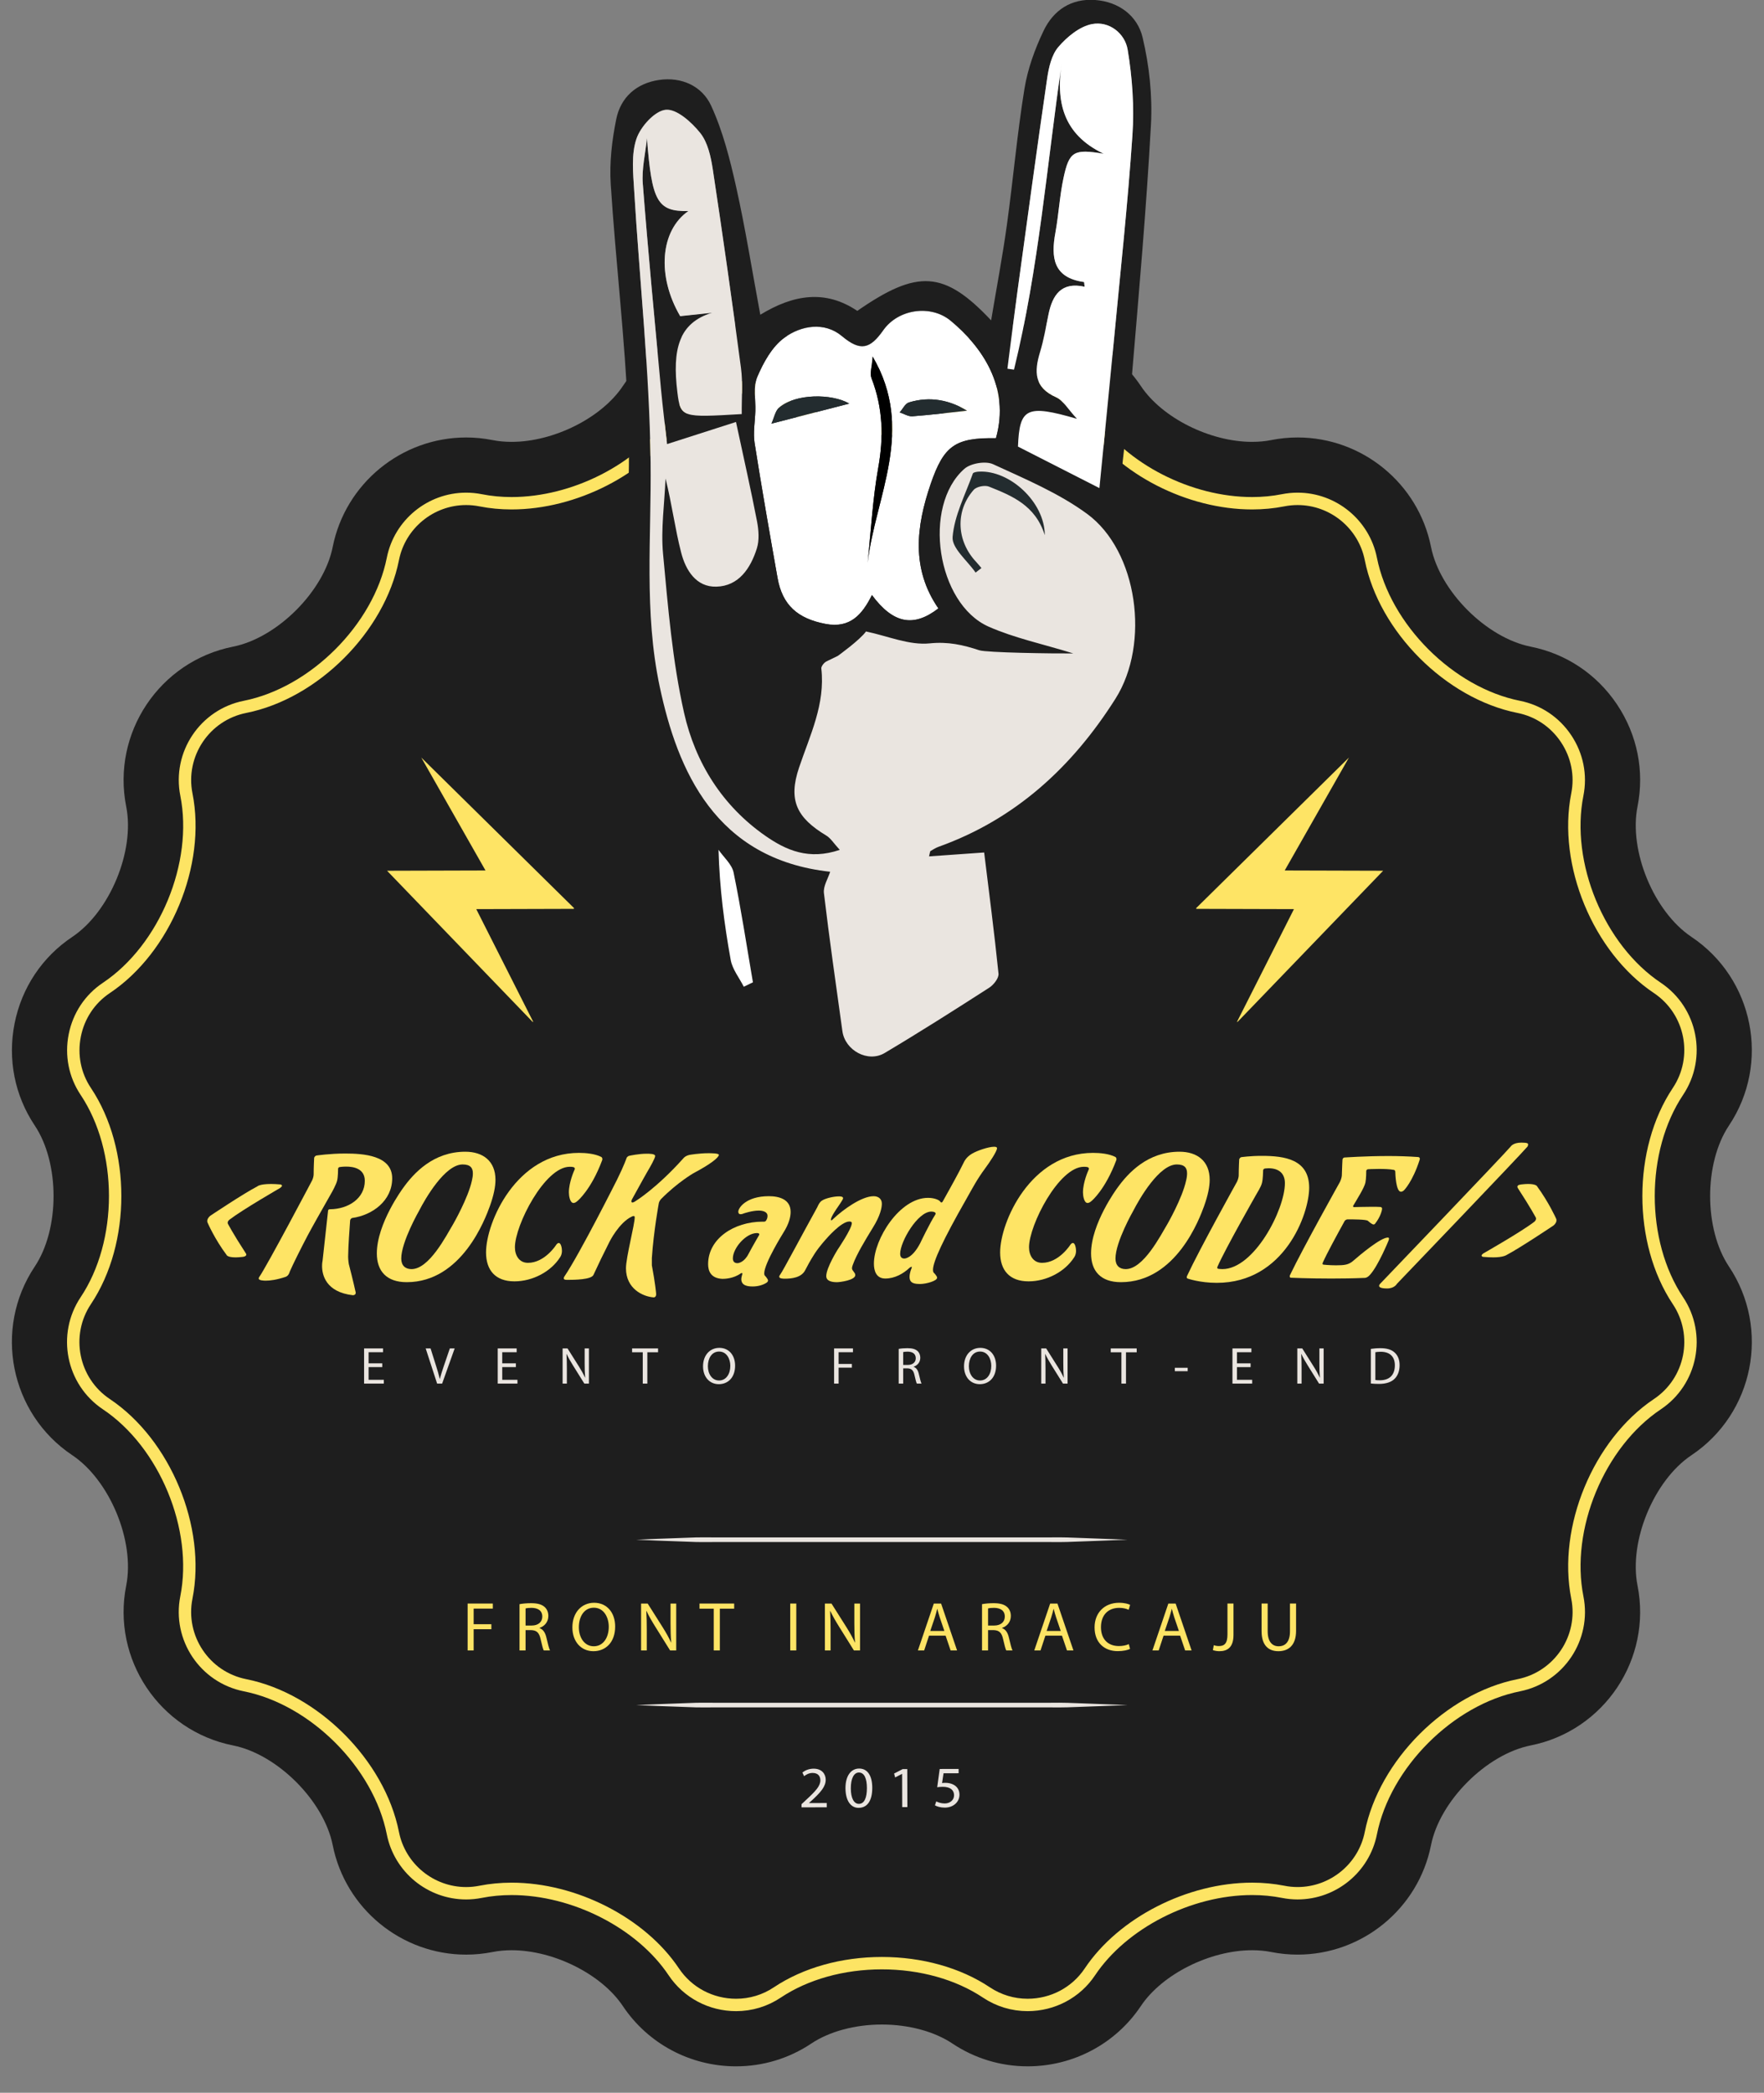 <?xml version="1.0" encoding="utf-8"?>
<!-- Generator: Adobe Illustrator 16.0.0, SVG Export Plug-In . SVG Version: 6.00 Build 0)  -->
<!DOCTYPE svg PUBLIC "-//W3C//DTD SVG 1.1//EN" "http://www.w3.org/Graphics/SVG/1.1/DTD/svg11.dtd">
<svg version="1.1" id="Layer_1" xmlns="http://www.w3.org/2000/svg" xmlns:xlink="http://www.w3.org/1999/xlink" x="0px" y="0px"
	 width="284.75px" height="337.674px" viewBox="0 0 284.75 337.674" enable-background="new 0 0 284.75 337.674"
	 xml:space="preserve">
<rect x="0" y="0" width="284.75" height="337.674" fill="#808080" stroke="none"/>
<path fill="#1E1E1E" d="M118.819,333.411c-7.375,0-14.213-3.641-18.286-9.737c-3.426-5.127-11.144-8.997-17.952-8.997
	c-1.078,0-2.109,0.099-3.069,0.289c-1.407,0.279-2.841,0.421-4.268,0.421c-10.442,0-19.501-7.429-21.537-17.664
	c-1.423-7.15-8.941-14.668-16.089-16.09c-11.868-2.362-19.605-13.938-17.244-25.806c1.421-7.149-2.649-16.973-8.708-21.024
	C1.605,228.081-1.11,214.426,5.61,204.366c4.048-6.062,4.048-16.696,0-22.758c-3.245-4.858-4.399-10.707-3.256-16.468
	c1.146-5.763,4.454-10.723,9.314-13.969c6.059-4.05,10.129-13.874,8.706-21.023c-2.361-11.868,5.374-23.444,17.244-25.806
	c7.148-1.422,14.666-8.94,16.089-16.091C55.743,78.018,64.8,70.589,75.245,70.589c1.423,0,2.858,0.141,4.265,0.421
	c0.96,0.191,1.991,0.288,3.066,0.288c6.813,0,14.531-3.869,17.96-8.998c4.073-6.095,10.911-9.736,18.289-9.736
	c4.345,0,8.544,1.274,12.148,3.684c2.91,1.943,7.057,3.06,11.38,3.06c4.32,0,8.467-1.116,11.38-3.06
	c3.604-2.409,7.806-3.684,12.15-3.684c7.376,0,14.214,3.641,18.286,9.738c3.426,5.128,11.147,8.995,17.955,8.995
	c1.078,0,2.109-0.097,3.069-0.288c1.406-0.28,2.841-0.421,4.268-0.421c10.441,0,19.501,7.428,21.536,17.662
	c1.424,7.151,8.944,14.67,16.092,16.092c5.732,1.141,10.684,4.458,13.947,9.343c3.265,4.884,4.436,10.731,3.295,16.462
	c-1.424,7.148,2.644,16.972,8.705,21.022c10.063,6.722,12.779,20.376,6.059,30.438c-4.054,6.062-4.054,16.695,0,22.757
	c6.721,10.061,4.005,23.716-6.056,30.438c-6.062,4.052-10.129,13.875-8.708,21.024c2.361,11.869-5.376,23.445-17.244,25.806
	c-7.148,1.422-14.666,8.941-16.09,16.09c-2.035,10.234-11.092,17.663-21.536,17.663h-0.003c-1.424,0-2.858-0.142-4.265-0.421
	c-0.96-0.191-1.991-0.288-3.069-0.288c-6.808,0-14.529,3.868-17.957,8.996c-4.07,6.096-10.908,9.738-18.286,9.738
	c-4.343,0-8.544-1.275-12.148-3.684c-2.913-1.944-7.06-3.061-11.382-3.061c-4.32,0-8.467,1.116-11.38,3.061
	C127.366,332.137,123.164,333.411,118.819,333.411z"/>
<path fill="none" stroke="#FDE464" stroke-width="2" stroke-miterlimit="10" d="M82.582,304.775c10.148,0,20.919,5.51,26.188,13.398
	c2.233,3.339,5.991,5.334,10.053,5.334c2.378,0,4.679-0.695,6.648-2.014c4.564-3.049,10.56-4.729,16.882-4.729
	c6.319,0,12.315,1.681,16.879,4.729c1.973,1.316,4.271,2.013,6.649,2.013c4.064,0,7.822-1.995,10.052-5.336
	c5.271-7.889,16.043-13.397,26.191-13.397c1.723,0,3.406,0.162,5,0.478c0.771,0.155,1.558,0.231,2.334,0.231
	c5.738,0,10.711-4.074,11.827-9.69c2.219-11.166,12.704-21.651,23.87-23.87c6.512-1.296,10.761-7.648,9.463-14.161
	c-2.222-11.166,3.453-24.866,12.919-31.192c5.519-3.688,7.011-11.18,3.321-16.701c-6.325-9.464-6.325-24.295,0-33.76
	c3.689-5.521,2.197-13.013-3.321-16.703c-9.469-6.325-15.144-20.025-12.922-31.189c0.626-3.137-0.019-6.341-1.812-9.028
	c-1.794-2.686-4.51-4.508-7.645-5.131c-11.166-2.223-21.651-12.707-23.873-23.873c-1.116-5.615-6.089-9.692-11.824-9.692
	c-0.779,0-1.566,0.078-2.337,0.23c-1.594,0.318-3.277,0.479-5,0.479c-10.148,0-20.92-5.509-26.188-13.397
	c-2.232-3.341-5.99-5.336-10.053-5.336c-2.381,0-4.679,0.697-6.651,2.013c-4.561,3.05-10.56,4.729-16.879,4.729
	s-12.315-1.679-16.879-4.729c-1.97-1.316-4.271-2.013-6.649-2.013c-4.062,0-7.822,1.994-10.052,5.336
	c-5.271,7.888-16.042,13.397-26.194,13.397c-1.72,0-3.404-0.16-5-0.479c-0.771-0.152-1.555-0.23-2.334-0.23
	c-5.735,0-10.708,4.076-11.824,9.69c-2.219,11.167-12.708,21.652-23.871,23.874c-6.512,1.294-10.757,7.647-9.46,14.16
	c2.222,11.165-3.453,24.865-12.919,31.189c-2.66,1.777-4.471,4.5-5.102,7.667c-0.631,3.169,0,6.377,1.777,9.036
	c6.322,9.465,6.322,24.294,0,33.76c-3.689,5.521-2.2,13.013,3.322,16.701c9.465,6.326,15.14,20.026,12.918,31.19
	c-1.294,6.513,2.951,12.864,9.463,14.16c11.168,2.22,21.654,12.706,23.871,23.873c1.119,5.616,6.092,9.692,11.827,9.692
	c0.776,0,1.563-0.078,2.334-0.232C79.178,304.936,80.859,304.775,82.582,304.775z"/>
<path fill="#FEE465" d="M38.034,202.883c-1.36,0-1.464-0.4-1.464-0.4c-1.92-2.561-3.037-5.148-3.037-5.148s-0.082-0.135-0.082-0.321
	c0-0.212,0.107-0.533,0.507-0.853c0,0,5.381-3.602,7.564-4.722c0,0,0.346-0.4,2.238-0.4c0.425,0,0.93,0.025,1.544,0.079
	c0,0,0.214,0.054,0.214,0.214c0,0.08-0.083,0.187-0.293,0.347c0,0-6.021,3.469-8.152,5.096c0,0-0.318,0.214-0.318,0.507
	c0,0.054,0,0.107,0.025,0.16c0,0,0.826,1.601,2.877,4.748c0.027,0.054,0.107,0.133,0.107,0.24c0,0.134-0.135,0.321-0.612,0.374
	C38.701,202.856,38.353,202.883,38.034,202.883z"/>
<path fill="#FEE465" d="M56.197,202.775c0,0.508,0.107,1.174,0.107,1.174c0.718,2.774,1.064,4.375,1.064,4.375
	c0.027,0.107,0.055,0.188,0.055,0.268c0,0.4-0.453,0.4-0.453,0.4c-4.397-0.508-4.981-3.308-4.981-4.722
	c0-0.508,0.08-0.827,0.08-0.827c0.345-3.096,0.877-7.897,0.877-7.978c0-0.16,0.027-0.347,0.321-0.347
	c2.984-0.026,5.62-1.761,5.62-4.589c0-1.974-1.81-2.294-3.009-2.294c-0.614,0-1.067,0.08-1.067,0.08s-0.239,0.026-0.239,0.32
	c0,0.079,0,1.307-0.162,1.894c-0.132,0.561-0.743,1.707-1.064,2.241c-1.544,2.721-2.877,5.068-3.703,6.617
	c-1.04,1.973-2.422,4.747-2.877,5.814c0,0-0.132,0.641-0.664,0.827c-1.44,0.481-2.504,0.614-3.198,0.614
	c-0.318,0-1.144-0.027-1.144-0.348c0-0.106,0.052-0.187,0.052-0.187c1.333-1.921,8.577-15.659,8.577-15.659
	c0.214-0.454,0.241-0.854,0.241-0.96c0-1.202,0.08-2.642,0.08-2.642c0-0.107,0.159-0.373,0.398-0.4c0,0,2.131-0.321,4.608-0.321
	c2.929,0,7.592,0.294,7.592,4.002c0,3.603-3.17,5.949-6.473,6.403c0,0-0.266,0.081-0.318,0.4
	C56.411,198.508,56.225,200.855,56.197,202.775z"/>
<path fill="#FEE465" d="M60.83,202.242c0-4.829,4.21-10.511,4.21-10.511c1.783-2.508,4.953-5.896,10.066-5.896
	c2.85,0,4.874,1.494,4.874,4.535c0,1.12-0.291,2.535-0.905,4.243c-0.718,1.973-4.501,12.271-13.423,12.271
	C62.401,206.885,60.83,205.098,60.83,202.242z M76.332,189.33c0-0.854-0.373-1.441-1.651-1.441c-2.85,0-6.021,5.497-7.032,7.471
	c0,0-2.877,5.015-2.877,7.71c0,1.12,0.642,1.707,1.654,1.707c2.85,0,5.593-5.362,6.736-7.283c0,0,2.397-4.161,3.012-6.989
	C76.28,190.076,76.332,189.678,76.332,189.33z"/>
<path fill="#FEE465" d="M93.244,193.759c-0.293,0.268-0.507,0.347-0.667,0.347c-0.587,0-0.746-1.2-0.746-1.707
	c0-1.628,0.853-3.522,0.853-3.522c0.08-0.133,0.104-0.239,0.104-0.319c0-0.293-0.532-0.293-0.826-0.293
	c-4.021,0-8.843,9.417-8.843,12.991c0,1.28,0.667,2.508,2.106,2.508c2.743,0,4.581-2.935,4.581-2.935
	c0.159-0.214,0.293-0.266,0.397-0.266c0.373,0,0.507,0.88,0.507,1.253c0,0.667-0.293,1.041-0.293,1.041
	c-1.492,2.347-4.449,3.895-7.378,3.895c-3.036,0-4.581-1.761-4.581-4.669c0-4.883,4.901-16.061,14.995-16.061
	c1.119,0,2.611,0.134,3.624,0.668c0,0,0.159,0.106,0.159,0.319c0,0.055,0,0.106-0.027,0.187
	C95.427,191.972,93.244,193.759,93.244,193.759z"/>
<path fill="#FEE465" d="M105.225,202.989v1.174c0.535,2.828,0.694,4.535,0.694,4.643c0,0.479-0.293,0.533-0.4,0.533
	c-1.783-0.134-4.473-1.414-4.473-4.695c0-1.787,1.412-7.044,1.412-8.243c0-0.134-0.082-0.188-0.162-0.188
	c-0.132,0-0.293,0.08-0.293,0.08c-2.076,0.96-3.621,4.081-3.621,4.081c-0.96,1.896-1.865,3.762-2.583,5.336
	c-0.346,0.773-3.064,0.802-4.263,0.802c-0.373,0-0.532-0.081-0.532-0.24c0-0.135,0.08-0.268,0.08-0.268
	c2.531-3.734,8.549-15.714,8.549-15.714c1.146-2.321,1.52-3.468,1.52-3.468s0.131-0.294,0.504-0.346c0,0,1.44-0.321,2.743-0.321
	c0.428,0,1.361,0,1.361,0.373c0,0.347-0.905,1.947-1.254,2.509c0,0-1.064,1.867-2.504,4.508c0,0-0.08,0.188-0.08,0.32
	c0,0.08,0.055,0.161,0.162,0.161c0.104,0,0.266-0.054,0.532-0.241c0,0,3.33-2.027,7.644-6.829c0,0,0.293-0.453,1.064-0.614
	c0,0,1.52-0.266,3.012-0.266c0.425,0,1.703,0,1.703,0.266c0,0.4-1.226,1.44-4.101,2.961c0,0-2.559,1.468-5.222,4.162
	c0,0-0.293,0.294-0.373,0.694C106.344,194.159,105.518,198.613,105.225,202.989z"/>
<path fill="#FEE465" d="M119.847,205.496c0-0.053-0.052-0.079-0.107-0.079c-0.052,0-0.132,0.026-0.132,0.026
	c-1.199,0.88-2.663,0.907-2.984,0.907c-1.89-0.079-2.318-1.28-2.318-2.374c0-4.108,4.183-6.856,8.791-6.856h0.239
	c0.266,0,0.348-0.214,0.348-0.214c0.184-0.267,0.211-0.56,0.211-0.721c0-0.666-0.771-0.853-1.41-0.853
	c-1.095,0-2.397,0.452-2.397,0.452c-0.241,0.107-0.4,0.135-0.535,0.135c-0.373,0-0.373-0.321-0.373-0.428
	c0-0.56,1.226-2.481,4.929-2.481c1.624,0,3.516,0.48,3.516,2.535c0,0.774-0.241,1.895-1.174,3.361c0,0-3.088,4.936-3.088,6.563
	c0,0.106,0.027,0.214,0.052,0.293c0,0,0.56,0.587,0.56,0.854c0,0.106-0.052,0.241-0.266,0.374c-0.639,0.4-1.438,0.587-2.211,0.587
	c-0.825,0-1.837-0.135-1.837-1.201C119.66,206.083,119.847,205.55,119.847,205.496z M122.537,199.281
	c0.027-0.054,0.027-0.107,0.027-0.133c0-0.135-0.187-0.188-0.373-0.188c-1.813,0-3.89,2.455-3.89,4.083
	c0,0.4,0.159,0.773,0.746,0.773c0.159,0,1.092-0.133,1.783-1.495C121.446,201.149,122.537,199.281,122.537,199.281z"/>
<path fill="#FEE465" d="M129.968,204.963c-0.615,1.201-2.211,1.36-3.278,1.36c-0.346,0-0.905-0.026-0.905-0.319
	c0-0.16,0.159-0.347,0.159-0.347c0.428-0.56,3.409-6.216,5.993-10.885c0,0,0.321-0.827,0.773-1.067
	c0.532-0.347,1.837-0.666,2.743-0.666c0.373,0,0.639,0.079,0.639,0.293c0,0.054-0.025,0.107-0.052,0.187c0,0-0.266,0.48-0.773,1.2
	c-0.211,0.293-1.144,1.653-1.144,2.055c0,0.08,0.024,0.133,0.079,0.133c0.052,0,0.132-0.053,0.318-0.24
	c1.599-1.52,4.583-3.655,6.5-3.655c0.798,0,1.33,0.454,1.33,1.202c0,0.612-0.211,1.894-1.464,3.895
	c-1.224,2.001-2.608,4.268-3.223,5.975c-0.107,0.268-0.132,0.429-0.132,0.562c0,0.4,0.532,0.666,0.532,1.093
	c0,0.828-2.477,1.148-2.957,1.148c-0.798,0-1.73-0.161-1.73-0.988c0-1.333,1.837-4.268,1.837-4.268s2.291-3.361,2.291-4.27
	c0-0.239-0.239-0.266-0.4-0.266c-1.331,0-3.7,2.774-3.7,2.774s-1.094,1.174-1.893,2.401
	C130.793,203.39,130.34,204.243,129.968,204.963z"/>
<path fill="#FEE465" d="M154.869,188.956c0,0,0.585-1.146,0.771-1.52c0,0,0.32-0.722,1.253-1.281c0.854-0.507,2.69-1.12,3.568-1.12
	c0.294,0,0.48,0.054,0.48,0.24c0,0.507-1.254,2.348-1.865,3.175c-1.438,1.947-2.052,3.2-3.116,5.068
	c-3.73,6.536-5.354,10.058-5.354,11.365c0,0.187,0.027,0.319,0.079,0.426c0,0,0.587,0.562,0.587,0.854
	c0,0.533-1.812,1.014-2.718,1.014c-0.933,0-1.73-0.107-1.73-1.147c0-0.667,0.32-1.387,0.32-1.387
	c0.024-0.08,0.053-0.161,0.053-0.187c0-0.054-0.028-0.054-0.053-0.054c-0.106,0-0.32,0.16-0.32,0.16
	c-0.985,0.933-2.37,1.733-3.914,1.733c-1.492,0-1.841-1.28-1.841-2.4c0-3.975,4.155-10.618,8.738-10.618
	c1.119,0,1.862,0.4,1.97,0.613c0,0,0.079,0.135,0.187,0.135c0.055,0,0.135-0.027,0.214-0.161
	C152.179,193.865,154.123,190.397,154.869,188.956z M150.98,195.974c0.027-0.054,0.052-0.107,0.052-0.161
	c0-0.32-0.691-0.32-0.691-0.32c-2.21,0-5.033,4.855-5.033,6.804c0,0.454,0.185,0.773,0.664,0.773c0,0,1.254,0.081,2.584-2.507
	C148.556,200.562,150.048,197.413,150.98,195.974z"/>
<path fill="#FEE465" d="M176.228,193.759c-0.293,0.268-0.507,0.347-0.666,0.347c-0.585,0-0.746-1.2-0.746-1.707
	c0-1.628,0.853-3.522,0.853-3.522c0.08-0.133,0.107-0.239,0.107-0.319c0-0.293-0.532-0.293-0.826-0.293
	c-4.021,0-8.843,9.417-8.843,12.991c0,1.28,0.667,2.508,2.104,2.508c2.743,0,4.581-2.935,4.581-2.935
	c0.162-0.214,0.293-0.266,0.4-0.266c0.373,0,0.505,0.88,0.505,1.253c0,0.667-0.291,1.041-0.291,1.041
	c-1.492,2.347-4.449,3.895-7.378,3.895c-3.036,0-4.583-1.761-4.583-4.669c0-4.883,4.901-16.061,14.997-16.061
	c1.119,0,2.608,0.134,3.621,0.668c0,0,0.161,0.106,0.161,0.319c0,0.055,0,0.106-0.027,0.187
	C178.411,191.972,176.228,193.759,176.228,193.759z"/>
<path fill="#FEE465" d="M176.121,202.242c0-4.829,4.207-10.511,4.207-10.511c1.785-2.508,4.953-5.896,10.068-5.896
	c2.851,0,4.874,1.494,4.874,4.535c0,1.12-0.293,2.535-0.904,4.243c-0.719,1.973-4.501,12.271-13.427,12.271
	C177.692,206.885,176.121,205.098,176.121,202.242z M191.62,189.33c0-0.854-0.37-1.441-1.651-1.441c-2.85,0-6.018,5.497-7.029,7.471
	c0,0-2.877,5.015-2.877,7.71c0,1.12,0.639,1.707,1.65,1.707c2.851,0,5.593-5.362,6.739-7.283c0,0,2.397-4.161,3.009-6.989
	C191.568,190.076,191.62,189.678,191.62,189.33z"/>
<path fill="#FEE465" d="M191.7,206.297c-0.107-0.053-0.135-0.133-0.135-0.214c0-0.105,0.055-0.212,0.055-0.212
	c2.024-4.349,8.069-15.208,8.069-15.208c0.267-0.56,0.267-0.985,0.267-0.985c0-1.202,0.079-2.614,0.079-2.614
	s0.079-0.268,0.321-0.349c0,0,1.437-0.212,3.302-0.212c3.676,0,7.672,0.533,7.672,5.147c0,4.188-3.969,15.341-14.915,15.341
	C193.645,206.991,191.7,206.297,191.7,206.297z M204.777,188.503c-0.373,0-0.639,0.054-0.639,0.054s-0.241,0.054-0.241,0.319
	c0,0.107-0.025,1.389-0.187,2.001c-0.187,0.721-0.771,1.547-1.064,2.108c0,0-4.85,8.509-6.101,11.364c0,0-0.052,0.08-0.052,0.187
	c0,0.08,0.024,0.161,0.159,0.187c0,0,0.266,0.054,0.666,0.054c5.113,0,10.094-9.578,10.094-13.872
	C207.413,189.277,206.374,188.503,204.777,188.503z"/>
<path fill="#FEE465" d="M226.644,192.051c-0.215,0.215-0.429,0.24-0.508,0.24c-0.798,0-0.905-2.881-0.905-3.201
	c0-0.293-0.214-0.32-0.214-0.32c-0.664-0.133-1.597-0.159-2.422-0.159c-0.987,0-1.785,0.052-1.785,0.052s-0.267,0.054-0.267,0.294
	c0,0.027,0,1.228-0.135,1.868c-0.186,0.854-1.385,2.721-1.941,3.682c0,0-0.055,0.054-0.055,0.133c0,0.054,0.055,0.134,0.187,0.134
	c0,0,1.599-0.054,2.877-0.054c0.48,0,0.933,0,1.227,0.027c0.158,0,0.397,0,0.397,0.319c0,0.107-0.187,1.201-1.144,2.401
	c0,0-0.08,0.107-0.242,0.107c-0.266,0-0.904-0.587-0.904-0.587c-0.239-0.24-2.557-0.24-3.224-0.24c-0.373,0-0.531,0.266-0.531,0.266
	c-1.306,2.376-2.851,5.203-3.517,6.696c0,0-0.052,0.107-0.052,0.188s0.024,0.133,0.158,0.16c0,0,0.958,0.106,2.024,0.106
	c1.357,0,2.052-0.081,2.798-0.747c1.037-0.906,4.394-3.734,5.565-3.734c0.079,0,0.187,0.026,0.187,0.187
	c0,0.079-0.027,0.16-0.08,0.319c0,0-1.623,3.976-2.956,5.47c-0.294,0.347-0.587,0.507-0.826,0.533
	c-1.89,0.081-3.782,0.106-5.485,0.106c-3.73,0-6.553-0.133-6.553-0.133c-0.106-0.054-0.135-0.16-0.135-0.24
	c0-0.106,0.056-0.188,0.056-0.188c2.076-4.348,8.069-15.046,8.069-15.046c0.266-0.561,0.293-0.987,0.293-0.987
	c0.027-1.2,0.107-2.615,0.107-2.615s0.052-0.266,0.29-0.318c0,0,3.33-0.241,7.14-0.241c1.572,0,3.223,0.054,4.742,0.161
	c0.187,0,0.318,0.106,0.318,0.293c0,0.054-0.027,0.133-0.027,0.133C228.028,190.69,226.644,192.051,226.644,192.051z"/>
<path fill="#FEE465" d="M222.619,207.472c0-0.161,0.159-0.321,0.159-0.321s20.11-20.968,21.095-22.169c0,0,0.373-0.614,1.706-0.614
	c1.013,0,1.092,0.135,1.092,0.294c0,0.16-0.079,0.32-0.079,0.32c-0.985,1.201-21.098,22.169-21.098,22.169s-0.373,0.747-1.597,0.747
	C222.831,207.897,222.619,207.658,222.619,207.472z"/>
<path fill="#FEE465" d="M246.671,191.038c1.357,0,1.465,0.4,1.465,0.4c1.89,2.588,3.036,5.147,3.036,5.147s0.08,0.134,0.08,0.32
	c0,0.214-0.107,0.534-0.508,0.854c0,0-5.379,3.601-7.564,4.749c0,0-0.532,0.373-2.129,0.373c-0.455,0-1.012-0.026-1.651-0.08
	c0,0-0.241-0.053-0.241-0.214c0-0.079,0.08-0.187,0.294-0.347c0,0,6.045-3.441,8.176-5.068c0,0,0.321-0.215,0.321-0.534
	c0-0.054,0-0.106-0.027-0.16c0,0-0.826-1.574-2.877-4.722c-0.025-0.054-0.107-0.16-0.107-0.268c0-0.159,0.135-0.319,0.614-0.373
	C246.005,191.063,246.351,191.038,246.671,191.038z"/>
<path fill="#EAE5E0" d="M134.641,217.574h3.047v0.614h-2.317v1.888h2.142v0.605h-2.142v2.569h-0.73V217.574z"/>
<path fill="#EAE5E0" d="M145.069,217.649c0.37-0.075,0.899-0.116,1.401-0.116c0.782,0,1.287,0.143,1.641,0.462
	c0.285,0.253,0.444,0.641,0.444,1.078c0,0.75-0.472,1.247-1.067,1.448v0.026c0.437,0.15,0.697,0.555,0.831,1.145
	c0.187,0.792,0.321,1.339,0.437,1.559h-0.755c-0.093-0.161-0.219-0.649-0.378-1.356c-0.167-0.783-0.469-1.078-1.133-1.103h-0.691
	v2.459h-0.729V217.649z M145.799,220.236h0.749c0.781,0,1.278-0.431,1.278-1.078c0-0.733-0.529-1.053-1.303-1.062
	c-0.354,0-0.606,0.034-0.725,0.067V220.236z"/>
<path fill="#EAE5E0" d="M160.791,220.354c0,1.952-1.185,2.989-2.63,2.989c-1.495,0-2.546-1.163-2.546-2.881
	c0-1.803,1.116-2.98,2.631-2.98C159.79,217.482,160.791,218.669,160.791,220.354z M156.397,220.446c0,1.212,0.655,2.3,1.805,2.3
	c1.16,0,1.815-1.07,1.815-2.359c0-1.128-0.59-2.307-1.808-2.307C157.001,218.08,156.397,219.199,156.397,220.446z"/>
<path fill="#EAE5E0" d="M118.662,220.354c0,1.952-1.185,2.989-2.63,2.989c-1.495,0-2.545-1.163-2.545-2.881
	c0-1.803,1.117-2.98,2.63-2.98C117.661,217.482,118.662,218.669,118.662,220.354z M114.268,220.446c0,1.212,0.656,2.3,1.805,2.3
	c1.161,0,1.816-1.07,1.816-2.359c0-1.128-0.59-2.307-1.808-2.307C114.871,218.08,114.268,219.199,114.268,220.446z"/>
<path fill="#EAE5E0" d="M168.079,223.251v-5.677h0.798l1.812,2.872c0.423,0.665,0.749,1.263,1.018,1.845l0.017-0.009
	c-0.065-0.758-0.082-1.448-0.082-2.333v-2.375h0.688v5.677h-0.74l-1.797-2.88c-0.395-0.633-0.773-1.28-1.059-1.896l-0.024,0.008
	c0.041,0.716,0.058,1.399,0.058,2.341v2.427H168.079z"/>
<path fill="#EAE5E0" d="M181.022,218.198H179.3v-0.624h4.19v0.624h-1.728v5.053h-0.74V218.198z"/>
<path fill="#EAE5E0" d="M191.719,220.698v0.549h-2.073v-0.549H191.719z"/>
<path fill="#EAE5E0" d="M201.876,220.59h-2.2v2.046h2.452v0.615h-3.182v-5.677h3.056v0.614h-2.326v1.794h2.2V220.59z"/>
<path fill="#EAE5E0" d="M209.416,223.251v-5.677h0.798l1.812,2.872c0.423,0.665,0.749,1.263,1.018,1.845l0.017-0.009
	c-0.065-0.758-0.082-1.448-0.082-2.333v-2.375h0.688v5.677h-0.74l-1.797-2.88c-0.396-0.633-0.773-1.28-1.059-1.896l-0.024,0.008
	c0.041,0.716,0.057,1.399,0.057,2.341v2.427H209.416z"/>
<path fill="#EAE5E0" d="M221.283,217.649c0.444-0.066,0.975-0.116,1.553-0.116c1.051,0,1.797,0.244,2.293,0.706
	c0.505,0.464,0.798,1.121,0.798,2.038c0,0.927-0.285,1.684-0.814,2.207c-0.529,0.53-1.401,0.817-2.504,0.817
	c-0.519,0-0.957-0.026-1.325-0.067V217.649z M222.014,222.669c0.184,0.034,0.452,0.043,0.737,0.043c1.563,0,2.411-0.877,2.411-2.408
	c0.008-1.34-0.746-2.19-2.293-2.19c-0.376,0-0.664,0.034-0.855,0.075V222.669z"/>
<path fill="#EAE5E0" d="M61.705,220.59h-2.203v2.046h2.455v0.615h-3.185v-5.677h3.059v0.614h-2.329v1.794h2.203V220.59z"/>
<path fill="#EAE5E0" d="M70.561,223.251l-1.846-5.677h0.787l0.883,2.797c0.244,0.767,0.453,1.456,0.604,2.121h0.019
	c0.159-0.657,0.395-1.373,0.645-2.113l0.96-2.805h0.779l-2.024,5.677H70.561z"/>
<path fill="#EAE5E0" d="M83.277,220.59h-2.203v2.046h2.455v0.615h-3.185v-5.677h3.058v0.614h-2.329v1.794h2.203V220.59z"/>
<path fill="#EAE5E0" d="M90.817,223.251v-5.677h0.795l1.815,2.872c0.42,0.665,0.749,1.263,1.018,1.845l0.017-0.009
	c-0.068-0.758-0.085-1.448-0.085-2.333v-2.375h0.688v5.677h-0.738l-1.799-2.88c-0.395-0.633-0.771-1.28-1.059-1.896l-0.025,0.008
	c0.044,0.716,0.061,1.399,0.061,2.341v2.427H90.817z"/>
<path fill="#EAE5E0" d="M103.757,218.198h-1.723v-0.624h4.191v0.624h-1.728v5.053h-0.741V218.198z"/>
<g>
	<path fill="#FEE465" d="M75.487,258.738h4.067v0.818h-3.094v2.516h2.858v0.809h-2.858v3.425h-0.974V258.738z"/>
	<path fill="#FEE465" d="M83.864,258.839c0.494-0.101,1.199-0.157,1.871-0.157c1.042,0,1.714,0.191,2.186,0.617
		c0.381,0.338,0.592,0.854,0.592,1.438c0,1-0.625,1.662-1.421,1.931v0.034c0.582,0.202,0.93,0.741,1.108,1.527
		c0.247,1.056,0.425,1.785,0.584,2.077h-1.009c-0.124-0.214-0.291-0.864-0.504-1.808c-0.225-1.045-0.628-1.438-1.514-1.472h-0.919
		v3.279h-0.974V258.839z M84.837,262.286h0.999c1.042,0,1.703-0.573,1.703-1.438c0-0.977-0.705-1.404-1.736-1.415
		c-0.472,0-0.809,0.045-0.965,0.091V262.286z"/>
	<path fill="#FEE465" d="M99.3,262.443c0,2.604-1.58,3.985-3.508,3.985c-1.994,0-3.396-1.549-3.396-3.84
		c0-2.402,1.492-3.974,3.508-3.974C97.967,258.615,99.3,260.197,99.3,262.443z M93.439,262.567c0,1.617,0.875,3.065,2.411,3.065
		c1.547,0,2.419-1.427,2.419-3.146c0-1.504-0.785-3.075-2.408-3.075C94.248,259.412,93.439,260.905,93.439,262.567z"/>
	<path fill="#FEE465" d="M103.486,266.306v-7.567h1.064l2.422,3.829c0.56,0.886,0.999,1.684,1.355,2.459l0.025-0.013
		c-0.091-1.009-0.112-1.931-0.112-3.11v-3.165h0.918v7.567h-0.987l-2.397-3.84c-0.527-0.842-1.031-1.707-1.413-2.526l-0.033,0.011
		c0.055,0.955,0.077,1.864,0.077,3.122v3.233H103.486z"/>
	<path fill="#FEE465" d="M115.214,259.569h-2.295v-0.831h5.592v0.831h-2.31v6.736h-0.987V259.569z"/>
	<path fill="#FEE465" d="M128.539,258.738v7.567h-0.977v-7.567H128.539z"/>
	<path fill="#FEE465" d="M133.157,266.306v-7.567h1.064l2.422,3.829c0.56,0.886,0.999,1.684,1.355,2.459l0.024-0.013
		c-0.09-1.009-0.112-1.931-0.112-3.11v-3.165h0.919v7.567h-0.987l-2.397-3.84c-0.526-0.842-1.031-1.707-1.413-2.526L134,259.95
		c0.055,0.955,0.077,1.864,0.077,3.122v3.233H133.157z"/>
	<path fill="#FEE465" d="M149.965,263.925l-0.784,2.381h-1.009l2.566-7.567h1.177l2.579,7.567h-1.043l-0.807-2.381H149.965z
		 M152.442,263.162l-0.741-2.179c-0.167-0.494-0.279-0.943-0.392-1.381h-0.022c-0.112,0.449-0.235,0.909-0.381,1.37l-0.738,2.189
		H152.442z"/>
	<path fill="#FEE465" d="M158.522,258.839c0.494-0.101,1.199-0.157,1.871-0.157c1.042,0,1.714,0.191,2.186,0.617
		c0.382,0.338,0.593,0.854,0.593,1.438c0,1-0.625,1.662-1.421,1.931v0.034c0.582,0.202,0.93,0.741,1.108,1.527
		c0.247,1.056,0.425,1.785,0.584,2.077h-1.01c-0.123-0.214-0.29-0.864-0.504-1.808c-0.226-1.045-0.628-1.438-1.515-1.472h-0.919
		v3.279h-0.974V258.839z M159.496,262.286h0.999c1.042,0,1.703-0.573,1.703-1.438c0-0.977-0.705-1.404-1.736-1.415
		c-0.472,0-0.809,0.045-0.966,0.091V262.286z"/>
	<path fill="#FEE465" d="M168.748,263.925l-0.784,2.381h-1.01l2.567-7.567h1.177l2.578,7.567h-1.042l-0.807-2.381H168.748z
		 M171.225,263.162l-0.74-2.179c-0.168-0.494-0.28-0.943-0.393-1.381h-0.021c-0.112,0.449-0.236,0.909-0.382,1.37l-0.737,2.189
		H171.225z"/>
	<path fill="#FEE465" d="M182.415,266.059c-0.356,0.18-1.075,0.359-1.993,0.359c-2.129,0-3.733-1.348-3.733-3.829
		c0-2.369,1.604-3.974,3.947-3.974c0.94,0,1.533,0.201,1.791,0.336l-0.233,0.797c-0.37-0.179-0.897-0.314-1.525-0.314
		c-1.771,0-2.948,1.134-2.948,3.121c0,1.854,1.064,3.043,2.904,3.043c0.593,0,1.199-0.123,1.591-0.313L182.415,266.059z"/>
	<path fill="#FEE465" d="M187.824,263.925l-0.784,2.381h-1.01l2.567-7.567h1.177l2.575,7.567h-1.042l-0.807-2.381H187.824z
		 M190.301,263.162l-0.74-2.179c-0.167-0.494-0.28-0.943-0.393-1.381h-0.021c-0.112,0.449-0.236,0.909-0.382,1.37l-0.74,2.189
		H190.301z"/>
	<path fill="#FEE465" d="M198.14,258.738h0.974v5.063c0,2.011-0.984,2.627-2.284,2.627c-0.359,0-0.799-0.078-1.043-0.179
		l0.146-0.797c0.2,0.078,0.491,0.145,0.817,0.145c0.875,0,1.391-0.392,1.391-1.874V258.738z"/>
	<path fill="#FEE465" d="M204.632,258.738v4.479c0,1.696,0.752,2.415,1.761,2.415c1.119,0,1.838-0.742,1.838-2.415v-4.479h0.984
		v4.412c0,2.324-1.22,3.278-2.857,3.278c-1.544,0-2.71-0.887-2.71-3.233v-4.457H204.632z"/>
</g>
<g>
	<path fill="#EAE5E0" d="M102.688,248.44c0,0,1.239-0.052,3.409-0.144c1.084-0.039,2.401-0.087,3.912-0.143
		c0.755-0.027,1.559-0.057,2.406-0.087c0.847-0.021,1.738,0.003,2.668-0.002c7.437,0,17.353,0,27.269,0c9.916,0,19.832,0,27.269,0
		c1.858-0.033,3.563,0.032,5.074,0.099c1.51,0.057,2.827,0.106,3.912,0.147c2.169,0.082,3.408,0.129,3.408,0.129
		s-1.239,0.047-3.408,0.129c-1.085,0.041-2.402,0.091-3.912,0.147c-1.511,0.066-3.216,0.132-5.074,0.099c-7.438,0-17.354,0-27.269,0
		c-9.916,0-19.832,0-27.269,0c-0.93-0.005-1.821,0.019-2.668-0.002c-0.847-0.03-1.651-0.06-2.406-0.087
		c-1.511-0.056-2.828-0.104-3.912-0.143C103.927,248.492,102.688,248.44,102.688,248.44z"/>
</g>
<g>
	<path fill="#EAE5E0" d="M102.688,275.122c0,0,1.239-0.052,3.409-0.144c1.084-0.039,2.401-0.087,3.912-0.143
		c0.755-0.027,1.559-0.057,2.406-0.087c0.847-0.021,1.738,0.003,2.668-0.002c7.437,0,17.353,0,27.269,0c9.916,0,19.832,0,27.269,0
		c1.858-0.033,3.563,0.032,5.074,0.099c1.51,0.057,2.827,0.106,3.912,0.147c2.169,0.082,3.408,0.129,3.408,0.129
		s-1.239,0.047-3.408,0.129c-1.085,0.041-2.402,0.091-3.912,0.147c-1.511,0.066-3.216,0.132-5.074,0.099c-7.438,0-17.354,0-27.269,0
		c-9.916,0-19.832,0-27.269,0c-0.93-0.005-1.821,0.019-2.668-0.002c-0.847-0.03-1.651-0.06-2.406-0.087
		c-1.511-0.056-2.828-0.104-3.912-0.143C103.927,275.174,102.688,275.122,102.688,275.122z"/>
</g>
<path fill-rule="evenodd" clip-rule="evenodd" fill="#FFFFFF" d="M160.771,70.723c-6.552-0.089-8.4,1.155-10.54,7.402
	c-2.345,6.849-3.165,13.673,1.253,20.061c-4.015,3.102-7.293,2.471-10.729-2.15c-1.566,3.139-3.512,5.421-7.505,4.653
	c-4.434-0.852-6.952-2.98-7.736-7.43c-1.282-7.25-2.559-14.501-3.703-21.775c-0.258-1.658,0.064-3.415,0.118-5.126
	c0.063-1.864-0.37-3.94,0.315-5.539c0.993-2.328,2.385-4.863,4.349-6.298c2.739-2.002,6.505-2.622,9.313-0.273
	c3.012,2.525,4.547,2.072,6.679-0.947c2.421-3.434,7.664-4.18,10.873-1.533C158.474,55.911,163.114,62.458,160.771,70.723z
	 M140.056,90.808c1.218-10.662,7.771-21.376,0.809-33.288c-0.11,1.68-0.485,2.734-0.178,3.526c1.84,4.731,1.975,9.465,1.078,14.45
	C140.862,80.539,140.599,85.7,140.056,90.808z M137.093,65.123c-2.815-1.642-8.667-1.628-11.303,0.62
	c-0.65,0.557-0.827,1.672-1.262,2.613C129.323,67.122,133.499,66.048,137.093,65.123z M156.104,66.268
	c-2.71-1.654-5.916-2.405-9.389-1.33c-0.601,0.185-0.99,1.053-1.479,1.604c0.684,0.224,1.391,0.682,2.058,0.626
	C150.28,66.945,153.262,66.572,156.104,66.268z"/>
<path fill-rule="evenodd" clip-rule="evenodd" fill="#1E1E1E" d="M114.273,152.759c-1.797-7.795-2.332-16.194-5.694-23.246
	c-4.753-9.977-6.882-20.23-7.301-30.918c-0.412-10.432,0.573-20.93,0.137-31.364c-0.525-12.512-2.024-24.986-2.828-37.49
	c-0.228-3.483,0.195-7.094,0.892-10.528c0.72-3.521,3.258-5.771,6.896-6.311c3.668-0.544,6.964,1.011,8.404,4.125
	c1.915,4.143,3.061,8.708,4.066,13.2c1.491,6.685,2.563,13.467,3.884,20.558c5.336-3.257,10.498-4.099,15.656-0.623
	c9.73-6.741,14.025-6.516,21.606,1.53c0.902-5.4,1.854-10.395,2.548-15.423c1.01-7.298,1.648-14.656,2.828-21.923
	c0.519-3.214,1.676-6.418,3.088-9.369c1.58-3.308,4.443-5.264,8.339-4.977c3.854,0.284,6.812,2.577,7.639,6.011
	c1.094,4.567,1.609,9.441,1.357,14.123c-0.74,13.485-1.931,26.949-3.066,40.41c-0.516,6.119-1.398,12.208-1.92,18.333
	c-0.112,1.272,0.277,2.888,1.034,3.885c3.085,4.078,4.973,8.357,4.146,13.646c-0.354,2.286-0.241,4.681-0.065,7.008
	c0.595,7.779-2.356,14.257-7.502,19.734c-3.686,3.931-7.932,7.328-11.741,11.15c-1.16,1.163-2.312,2.932-2.39,4.476
	c-0.241,5.239,0.063,12.746,0.055,15.749c1.322,5.115-0.598,6.972-22.021,18.763c-0.933,0.513-2.652,0.396-3.651-0.117
	C109.852,158.365,113.899,152.909,114.273,152.759z M119.727,66.786c-0.026-2.611,0.195-5.057-0.122-7.43
	c-1.418-10.706-2.934-21.398-4.553-32.075c-0.312-2.025-0.807-4.317-2.02-5.838c-1.389-1.735-3.785-3.904-5.554-3.748
	c-1.765,0.158-4.066,2.696-4.741,4.671c-0.861,2.526-0.543,5.543-0.373,8.327c0.88,14.596,2.47,29.181,2.651,43.784
	c0.143,12.125-1.086,24.249,1.472,36.282c2.872,13.527,8.98,27.857,27.513,29.875c-0.354,1.122-1.14,2.339-1.005,3.442
	c0.879,7.444,1.957,14.861,2.983,22.283c0.431,3.106,4.116,5.133,6.83,3.516c5.699-3.389,11.301-6.953,16.879-10.541
	c0.711-0.458,1.561-1.542,1.492-2.251c-0.672-6.563-1.524-13.108-2.317-19.558c-3.097,0.221-5.919,0.418-8.9,0.629
	c0.17-0.656,0.162-0.817,0.228-0.856c0.428-0.248,0.839-0.522,1.297-0.686c12.461-4.454,21.619-12.913,28.575-23.908
	c5.634-8.894,3.585-23.824-4.572-29.814c-4.578-3.354-9.992-5.63-15.192-8.02c-1.213-0.553-3.612-0.152-4.636,0.753
	c-6.818,6.026-4.451,21.749,3.92,25.458c4.155,1.838,8.711,2.788,13.667,4.323c-3.519,0.036-6.553,0.068-9.586,0.099
	c-0.367,0.406-0.732,0.814-1.103,1.219c2.126,1.181,4.251,2.366,6.374,3.545c-0.307,0.315-0.614,0.631-0.924,0.943
	c-0.977-0.293-1.959-0.583-3.322-0.988c0.27,2.782,0.505,5.195,0.732,7.612c-1.379-2.308-2.147-4.793-2.789-7.311
	c-0.661-2.604-1.761-4.713-4.562-5.632c-2.616-0.867-5.027-1.415-7.992-1.111c-3.3,0.339-6.789-1.188-10.265-1.915
	c-5.378,6.62-3.815,14.283-3.217,21.914c-1.521,0.362-3.046,0.723-3.863,0.917c0.797-6.004,1.594-12.014,2.51-18.899
	c-1.562,0.786-1.925,0.883-2.15,1.111c-0.248,0.24-0.546,0.631-0.516,0.924c0.651,5.757-1.828,10.75-3.593,15.986
	c-1.796,5.318-0.358,8.11,4.405,10.979c0.713,0.433,1.19,1.25,2.164,2.301c-4.979,1.696-8.648,0.073-11.983-2.245
	c-6.977-4.847-11.344-11.843-13.146-19.854c-1.893-8.385-2.589-17.063-3.396-25.651c-0.373-4.004,0.236-8.109,0.4-12.167
	c1.023,4.069,1.524,8.084,2.529,11.972c0.722,2.798,2.395,5.562,5.672,5.478c3.634-0.096,5.531-2.98,6.539-6.163
	c0.422-1.332,0.302-2.954,0.032-4.367c-0.967-5.026-2.105-10.017-3.397-16.045c-3.9,1.251-7.474,2.397-11.122,3.568
	c-0.305-2.693-0.697-5.836-0.993-8.982c-1.018-11.008-2.078-22.01-2.928-33.035c-0.189-2.408,0.429-4.888,0.671-7.333
	c0.784,10.158,1.637,11.864,6.692,11.754c-4.553,3.159-5.124,10.484-1.325,16.96c1.715-0.184,3.445-0.369,5.173-0.551
	c-5.372,1.636-6.498,5.833-5.623,12.865C109.849,67.381,110.077,67.351,119.727,66.786z M160.764,70.693
	c2.343-8.266-2.299-14.812-7.312-18.957c-3.209-2.647-8.45-1.901-10.875,1.533c-2.131,3.02-3.666,3.472-6.679,0.948
	c-2.806-2.349-6.575-1.729-9.312,0.273c-1.964,1.434-3.355,3.97-4.347,6.297c-0.687,1.599-0.252,3.674-0.315,5.539
	c-0.055,1.711-0.376,3.468-0.121,5.126c1.144,7.273,2.422,14.524,3.703,21.775c0.787,4.45,3.305,6.579,7.737,7.43
	c3.994,0.768,5.938-1.514,7.504-4.653c3.437,4.622,6.717,5.253,10.733,2.15c-4.422-6.388-3.599-13.212-1.257-20.061
	C152.365,71.848,154.214,70.604,160.764,70.693z M177.47,78.758c0.793-8.075,1.58-15.84,2.318-23.607
	c1.05-11.116,2.263-22.225,3.014-33.36c0.311-4.568-0.019-9.263-0.773-13.784c-0.436-2.624-2.989-4.667-5.778-4.116
	c-1.994,0.394-4.013,2.062-5.406,3.687c-1.105,1.289-1.559,3.341-1.818,5.122c-1.665,11.412-3.212,22.835-4.778,34.253
	c-0.573,4.172-1.092,8.36-1.629,12.54c0.354,0.05,0.71,0.1,1.063,0.151c4.005-16.319,5.311-33.105,7.757-49.823
	c-1.078,6.494,0.104,11.842,6.72,14.987c-4.821-0.795-5.567-0.428-6.497,3.964c-0.614,2.872-0.763,5.839-1.292,8.733
	c-0.746,4.033-0.376,7.308,4.605,7.999c0.046,0.006,0.049,0.347,0.101,0.76c-3.755-0.831-5.184,1.324-5.828,4.474
	c-0.417,2.035-0.76,4.104-1.368,6.089c-0.949,3.129-0.972,5.688,2.608,7.271c1.133,0.5,1.867,1.886,3.354,3.48
	c-8.154-2.373-9.273-1.747-9.521,4.482C168.454,74.168,172.588,76.273,177.47,78.758z M120.058,159.183
	c0.488-0.241,0.985-0.476,1.473-0.713c-1.012-5.909-1.913-11.841-3.119-17.713c-0.274-1.331-1.589-2.452-2.432-3.666
	c0.163,6.189,0.929,12.001,1.964,17.764C118.217,156.372,119.331,157.741,120.058,159.183z"/>
<path fill-rule="evenodd" clip-rule="evenodd" fill="#FFFFFF" d="M177.47,78.758c-4.882-2.485-9.016-4.59-13.146-6.698
	c0.244-6.229,1.363-6.854,9.518-4.482c-1.487-1.595-2.222-2.98-3.354-3.48c-3.58-1.583-3.558-4.142-2.608-7.271
	c0.608-1.985,0.951-4.054,1.368-6.089c0.645-3.15,2.073-5.305,5.828-4.474c-0.052-0.413-0.055-0.754-0.101-0.76
	c-4.981-0.691-5.352-3.966-4.605-7.999c0.529-2.894,0.678-5.861,1.292-8.733c0.93-4.393,1.676-4.76,6.497-3.964
	c-6.615-3.145-7.798-8.493-6.72-14.987c-2.446,16.717-3.752,33.503-7.757,49.823c-0.354-0.051-0.71-0.101-1.063-0.151
	c0.537-4.18,1.056-8.368,1.629-12.54c1.566-11.418,3.113-22.842,4.778-34.253c0.26-1.781,0.713-3.833,1.818-5.122
	c1.394-1.625,3.412-3.293,5.406-3.687c2.789-0.551,5.343,1.492,5.778,4.116c0.755,4.521,1.084,9.216,0.773,13.784
	c-0.751,11.136-1.964,22.244-3.014,33.36C179.05,62.918,178.263,70.684,177.47,78.758z"/>
<path fill-rule="evenodd" clip-rule="evenodd" fill="#FFFFFF" d="M120.063,159.213c-0.727-1.441-1.841-2.812-2.112-4.328
	c-1.035-5.763-1.802-11.575-1.964-17.764c0.842,1.214,2.159,2.335,2.432,3.666c1.206,5.873,2.105,11.804,3.12,17.713
	C121.049,158.737,120.551,158.972,120.063,159.213z"/>
<path fill-rule="evenodd" clip-rule="evenodd" fill="#232C2F" d="M157.483,92.385c-1.325-1.919-3.856-3.938-3.711-5.744
	c0.285-3.48,2.062-6.846,3.272-10.24c0.073-0.193,0.633-0.284,0.974-0.3c4.956-0.271,10.617,4.891,10.634,10.247
	c-1.52-4.83-5.3-6.348-9.016-7.833c-0.67-0.267-1.997,0.001-2.458,0.521c-3.025,3.415-2.775,8.3,0.42,11.659
	c0.291,0.309,0.551,0.643,0.825,0.964C158.114,91.898,157.799,92.143,157.483,92.385z"/>
<path fill-rule="evenodd" clip-rule="evenodd" d="M140.056,90.808c0.543-5.107,0.806-10.269,1.708-15.312
	c0.897-4.985,0.763-9.719-1.078-14.45c-0.307-0.792,0.068-1.846,0.178-3.526C147.826,69.432,141.273,80.146,140.056,90.808z"/>
<path fill-rule="evenodd" clip-rule="evenodd" fill="#232C2F" d="M137.093,65.123c-3.594,0.926-7.771,2-12.565,3.232
	c0.435-0.941,0.612-2.056,1.262-2.613C128.426,63.495,134.278,63.481,137.093,65.123z"/>
<path fill-rule="evenodd" clip-rule="evenodd" fill="#232C2F" d="M156.104,66.268c-2.842,0.305-5.823,0.678-8.81,0.901
	c-0.667,0.055-1.374-0.403-2.058-0.626c0.488-0.551,0.878-1.419,1.479-1.604C150.188,63.862,153.394,64.614,156.104,66.268z"/>
<path fill-rule="evenodd" clip-rule="evenodd" fill="#EAE5E0" d="M175.492,82.92c-4.574-3.354-9.989-5.629-15.192-8.02
	c-1.209-0.552-3.612-0.152-4.635,0.753c-6.818,6.026-4.449,21.749,3.919,25.459c4.158,1.837,8.712,2.788,13.671,4.323
	c-3.31,0.033-14-0.125-15.179-0.513c-2.62-0.867-5.028-1.415-7.996-1.111c-3.299,0.339-6.785-1.188-10.263-1.915l-0.001,0.001
	c-0.001-0.012-0.002-0.02-0.005-0.031c-0.971,1.386-4.564,3.962-4.564,3.962c-1.562,0.786-1.924,0.883-2.15,1.111
	c-0.248,0.24-0.547,0.631-0.517,0.924c0.653,5.757-1.827,10.75-3.593,15.986c-1.793,5.318-0.356,8.11,4.405,10.979
	c0.714,0.433,1.19,1.249,2.166,2.301c-4.98,1.696-8.648,0.072-11.982-2.245c-6.978-4.847-11.346-11.843-13.149-19.854
	c-1.89-8.385-2.589-17.063-3.393-25.65c-0.375-4.004,0.236-8.109,0.397-12.167c1.026,4.069,1.525,8.084,2.53,11.972
	c0.723,2.798,2.393,5.562,5.674,5.478c3.631-0.096,5.529-2.98,6.537-6.163c0.423-1.332,0.301-2.954,0.032-4.367
	c-0.968-5.026-2.106-10.017-3.397-16.045c-3.9,1.25-7.476,2.397-11.124,3.568c-0.302-2.693-0.697-5.837-0.993-8.982
	c-1.015-11.008-2.076-22.01-2.927-33.035c-0.189-2.408,0.429-4.888,0.672-7.333c0.785,10.158,1.636,11.864,6.69,11.754
	c-4.553,3.158-5.122,10.484-1.325,16.96c1.717-0.184,3.445-0.369,5.173-0.55c-5.371,1.635-6.495,5.832-5.623,12.864
	c0.506,4.076,0.733,4.046,10.384,3.481c-0.026-2.611,0.194-5.057-0.121-7.431c-1.418-10.705-2.935-21.398-4.554-32.074
	c-0.312-2.025-0.805-4.317-2.02-5.838c-1.391-1.735-3.785-3.904-5.554-3.748c-1.767,0.158-4.065,2.696-4.74,4.671
	c-0.861,2.526-0.544,5.543-0.373,8.327c0.878,14.596,2.469,29.181,2.649,43.783c0.143,12.125-1.086,24.25,1.472,36.282
	c2.872,13.528,8.981,27.857,27.515,29.875c-0.354,1.122-1.141,2.339-1.007,3.442c0.88,7.444,1.957,14.861,2.983,22.283
	c0.432,3.106,4.116,5.133,6.829,3.516c5.699-3.389,11.3-6.953,16.882-10.541c0.71-0.458,1.558-1.542,1.489-2.252
	c-0.672-6.563-1.525-13.108-2.318-19.557c-3.096,0.221-5.919,0.418-8.897,0.629c0.17-0.656,0.159-0.817,0.228-0.856
	c0.426-0.248,0.84-0.522,1.295-0.686c12.463-4.455,21.619-12.913,28.577-23.908C185.698,103.841,183.652,88.911,175.492,82.92z
	 M159.637,78.514c-0.67-0.267-1.997,0.001-2.458,0.521c-3.025,3.415-2.775,8.3,0.42,11.659c0.291,0.309,0.551,0.643,0.825,0.964
	c-0.31,0.24-0.625,0.485-0.94,0.727c-1.325-1.919-3.856-3.938-3.711-5.744c0.285-3.48,2.062-6.846,3.272-10.24
	c0.073-0.193,0.633-0.284,0.974-0.3c4.956-0.271,10.617,4.891,10.634,10.247C167.133,81.518,163.353,80,159.637,78.514z"/>
<path fill-rule="evenodd" clip-rule="evenodd" fill="#FEE465" d="M207.382,140.454c5.315,0.015,10.546,0.03,15.889,0.045
	c-7.886,8.183-15.698,16.292-23.511,24.399c-0.023-0.014-0.048-0.029-0.073-0.042c3.048-6.025,6.095-12.05,9.185-18.164
	c-5.308-0.015-10.525-0.03-15.745-0.044c-0.017-0.039-0.03-0.077-0.045-0.115c8.32-8.196,16.639-16.391,24.669-24.3
	C214.454,128.023,210.943,134.194,207.382,140.454z"/>
<path fill-rule="evenodd" clip-rule="evenodd" fill="#FEE465" d="M78.369,140.454c-5.316,0.015-10.546,0.03-15.889,0.045
	c7.886,8.183,15.698,16.292,23.511,24.399c0.023-0.014,0.048-0.029,0.073-0.042c-3.047-6.025-6.095-12.05-9.184-18.164
	c5.307-0.015,10.525-0.03,15.745-0.044c0.017-0.039,0.03-0.077,0.045-0.115c-8.32-8.196-16.639-16.391-24.668-24.3
	C71.296,128.023,74.807,134.194,78.369,140.454z"/>
<g>
	<path fill="#EAE5E0" d="M129.385,291.625l-0.002-0.509l0.675-0.634c1.625-1.496,2.359-2.291,2.367-3.216
		c-0.003-0.622-0.318-1.198-1.27-1.194c-0.579,0.001-1.059,0.285-1.353,0.522l-0.276-0.585c0.44-0.359,1.068-0.626,1.804-0.628
		c1.374-0.003,1.955,0.899,1.957,1.777c0.004,1.133-0.847,2.052-2.188,3.301l-0.51,0.455v0.018l2.865-0.007l0.002,0.688
		L129.385,291.625z"/>
	<path fill="#EAE5E0" d="M140.804,288.461c0.005,2.086-0.796,3.239-2.209,3.242c-1.247,0.004-2.093-1.116-2.118-3.145
		c-0.005-2.057,0.914-3.193,2.209-3.196C140.03,285.359,140.799,286.508,140.804,288.461z M137.341,288.564
		c0.004,1.595,0.517,2.5,1.301,2.498c0.883-0.002,1.302-0.995,1.297-2.561c-0.003-1.512-0.408-2.5-1.301-2.498
		C137.883,286.006,137.335,286.895,137.341,288.564z"/>
	<path fill="#EAE5E0" d="M145.623,286.221h-0.02l-1.108,0.579l-0.167-0.633l1.391-0.72l0.735-0.002l0.018,6.135l-0.834,0.002
		L145.623,286.221z"/>
	<path fill="#EAE5E0" d="M154.744,286.12l-2.433,0.008l-0.24,1.576c0.146-0.02,0.283-0.038,0.518-0.039
		c0.491-0.001,0.983,0.101,1.375,0.326c0.502,0.273,0.915,0.8,0.917,1.574c0.003,1.198-0.986,2.097-2.369,2.102
		c-0.696,0.001-1.285-0.186-1.59-0.372l0.214-0.635c0.266,0.149,0.787,0.338,1.365,0.337c0.814-0.003,1.51-0.515,1.507-1.335
		c-0.011-0.792-0.562-1.358-1.838-1.355c-0.363,0.001-0.647,0.041-0.883,0.07l0.404-2.946l3.051-0.009L154.744,286.12z"/>
</g>
</svg>
